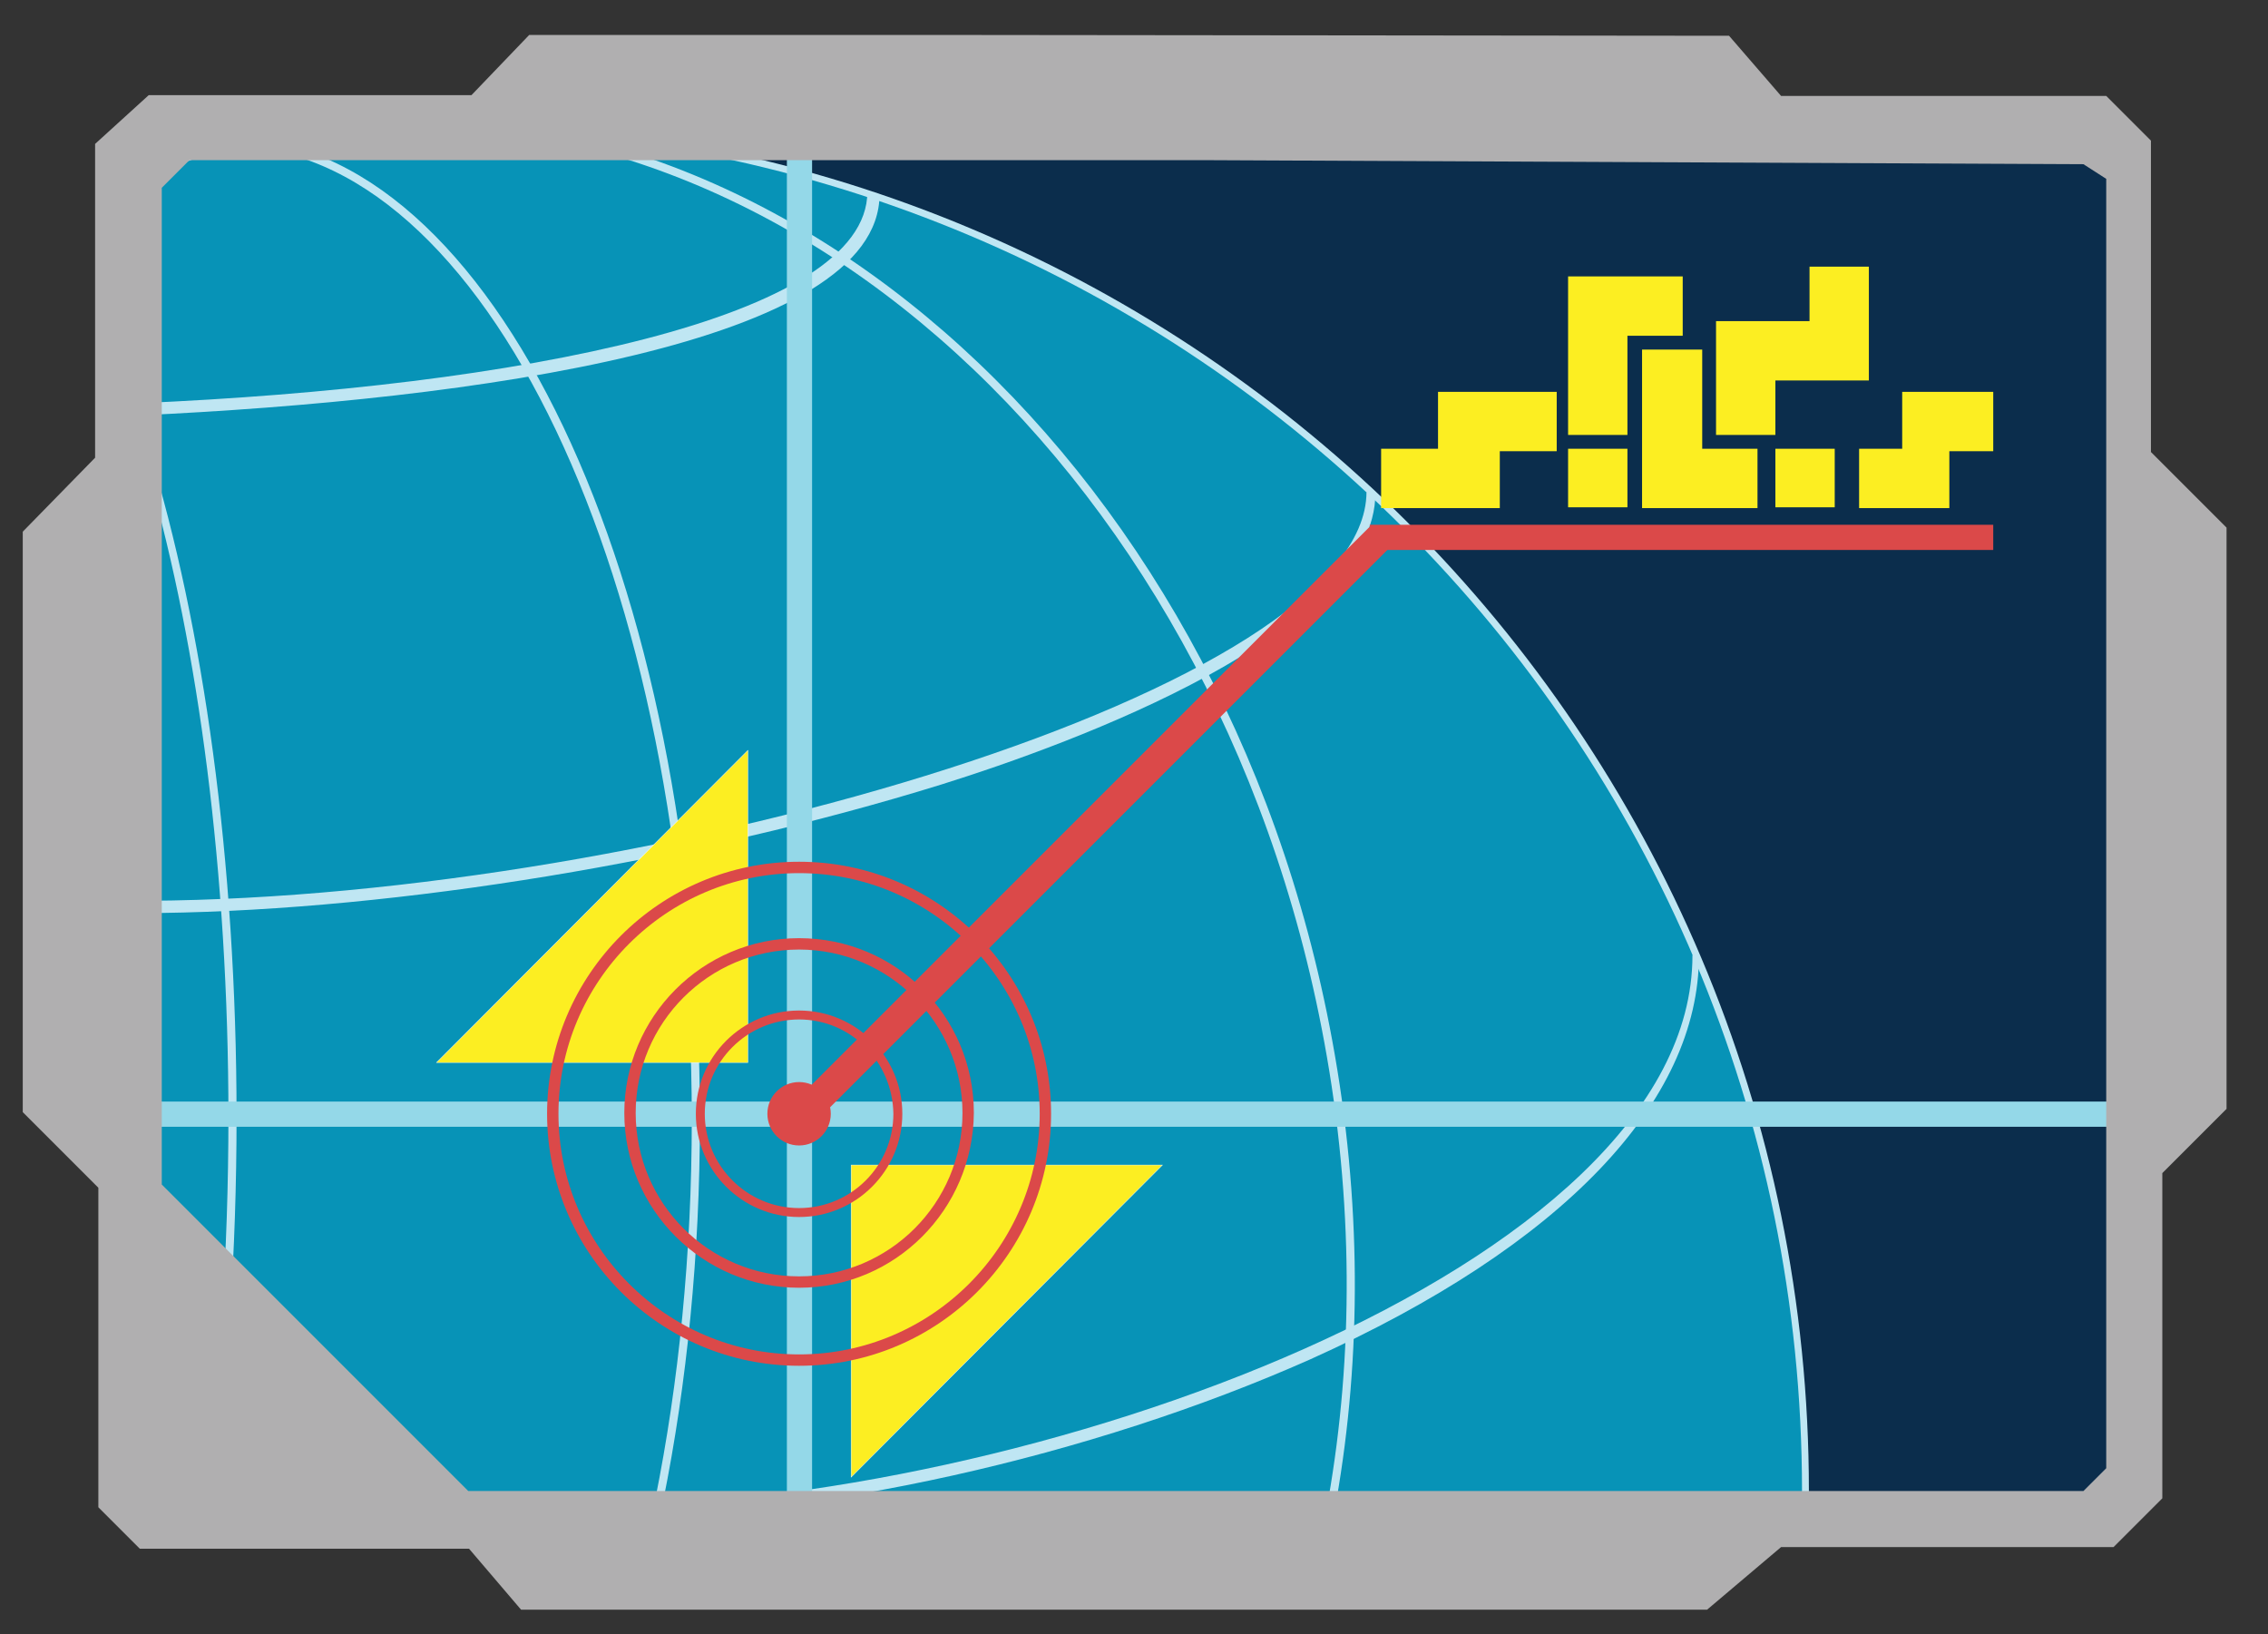 <?xml version="1.0" encoding="utf-8"?>
<!-- Generator: Adobe Illustrator 16.0.0, SVG Export Plug-In . SVG Version: 6.00 Build 0)  -->
<!DOCTYPE svg PUBLIC "-//W3C//DTD SVG 1.1//EN" "http://www.w3.org/Graphics/SVG/1.1/DTD/svg11.dtd">
<svg version="1.1" xmlns="http://www.w3.org/2000/svg" xmlns:xlink="http://www.w3.org/1999/xlink" x="0px" y="0px" width="279px"
	 height="201px" viewBox="0 0 279 201" style="enable-background:new 0 0 279 201;" xml:space="preserve">
<rect x="0" y="0" width="279" height="201" fill="#333333" stroke="none"/>
<style type="text/css">
<![CDATA[
	.st0{fill:none;stroke:#DB4949;stroke-width:3.557;stroke-miterlimit:10;}
	.st1{opacity:0.7;fill:none;stroke:#BFE6F3;stroke-width:1.036;stroke-miterlimit:10;}
	.st2{fill:none;stroke:#BFE6F3;stroke-width:0.744;stroke-miterlimit:10;}
	.st3{fill:#B0AFB0;}
	.st4{fill:#FCEE22;stroke:#FFFFFF;stroke-width:4.757866e-02;stroke-miterlimit:10;}
	.st5{fill:#BFE6F3;}
	.st6{fill:none;stroke:#BFE6F3;stroke-width:1.5;stroke-miterlimit:10;}
	.st7{fill:none;stroke:#BFE6F3;stroke-miterlimit:10;}
	.st8{fill:#94D8E8;}
	.st9{fill:none;stroke:#DB4949;stroke-width:3.099;stroke-miterlimit:10;}
	.st10{fill:#FCEE22;}
	.st11{fill:none;stroke:#84C6DB;stroke-width:2;stroke-miterlimit:10;}
	.st12{opacity:0.7;fill:none;stroke:#BFE6F3;stroke-miterlimit:10;}
	.st13{fill:#0793B7;stroke:#BFE6F3;stroke-width:0.847;stroke-miterlimit:10;}
	.st14{fill:#0B2D4C;}
	.st15{fill:#DB4949;}
]]>
</style>
<g id="BG">
	<rect x="17" y="17.5" class="st14" width="245.9" height="169.9"/>
</g>
<g id="sphere">
	<path class="st11" d="M-26,68"/>
	<path class="st11" d="M-26,68"/>
	<path class="st1" d="M14,55.3"/>
	<path class="st12" d="M79.3,187.4"/>
	<path class="st12" d="M37,14.5"/>
	<path class="st2" d="M196.9,187.4"/>
	<path class="st2" d="M208.5,151.9"/>
	<path class="st13" d="M17,187.4h205c0-1.3,0.1-2.7,0.1-4c0-92.8-75.2-168-168-168c-12.7,0-25.1,1.4-37,4.1V187.4z"/>
	<g>
		<g>
			<path class="st5" d="M72.8,186.8v-1.5c53.2,0,135.4-29.1,135.4-67.8h0.8c0,18-16.7,35.7-47.8,49.7
				C134.2,179.2,100.3,186.8,72.8,186.8z"/>
		</g>
		<g>
			<path class="st6" d="M72.8,144"/>
		</g>
		<g>
			<path class="st6" d="M-63.2,117.5"/>
		</g>
	</g>
	<path class="st5" d="M106.7,23.6c0,15.6-43.1,24-89.7,26v1.5c41.2-1.9,91.2-8.8,91.2-27.2L106.7,23.6z"/>
	<g>
		<path class="st5" d="M168.1,60.5c0,24.1-87.2,49.9-149.8,50.3c0.5,0,1,0,1.5,0v1.5c29.2-0.4,65.7-6.4,96-15.8
			c16.3-5.1,53.4-18.7,53.4-35.9H168.1z"/>
		<path class="st5" d="M16.9,112.2L16.9,112.2c0.5,0,1,0,1.5,0C17.8,112.3,17.3,112.2,16.9,112.2z"/>
	</g>
	<path class="st5" d="M18.3,58.4c6.1,21.3,9.8,48.9,9.8,79c0,16.7-1.1,32.5-3.2,47h1c2.1-14.5,3.2-30.4,3.2-47
		c0-31.6-4.1-60.4-10.8-82.2V58.4z"/>
	<path class="st7" d="M16.9,184.5h64.2c2.9-14.4,4.5-30.2,4.5-46.8c0-66.4-25.6-120.2-57.3-120.2c-3.9,0-7.7,0.8-11.4,2.4V184.5z"/>
	<path class="st7" d="M17,184.5h146.9c3.1-17.7,3.1-36.9-0.5-56.4C150.1,55.8,92.6,5.8,34.8,16.3c-6.2,1.1-12.1,2.9-17.8,5.3V184.5z
		"/>
</g>
<g id="Layer_5">
	<polygon class="st4" points="143,143.3 104.7,181.7 104.7,143.3 	"/>
	<polygon class="st4" points="53.7,130.7 92,92.3 92,130.7 	"/>
</g>
<g id="target">
	<g>
		<polygon class="st8" points="266.8,135.5 99.9,135.5 99.9,14.5 96.8,14.5 96.8,135.5 14,135.5 14,138.6 96.8,138.6 96.8,193.3 
			99.9,193.3 99.9,138.6 266.8,138.6 		"/>
	</g>
	<circle class="st15" cx="98.3" cy="137" r="3.9"/>
	<g>
		<path class="st15" d="M98.3,149.7c-7,0-12.7-5.7-12.7-12.7c0-7,5.7-12.7,12.7-12.7S111,130,111,137
			C111,144,105.3,149.7,98.3,149.7z M98.3,125.4c-6.4,0-11.6,5.2-11.6,11.6c0,6.4,5.2,11.6,11.6,11.6s11.6-5.2,11.6-11.6
			C109.8,130.6,104.7,125.4,98.3,125.4z"/>
	</g>
	<g>
		<path class="st15" d="M98.3,158.4c-11.8,0-21.5-9.6-21.5-21.5c0-11.8,9.6-21.5,21.5-21.5s21.5,9.6,21.5,21.5
			C119.7,148.8,110.1,158.4,98.3,158.4z M98.3,116.8c-11.1,0-20.1,9-20.1,20.1c0,11.1,9,20.1,20.1,20.1s20.1-9,20.1-20.1
			C118.4,125.9,109.4,116.8,98.3,116.8z"/>
	</g>
	<g>
		<path class="st15" d="M98.3,168c-17.1,0-31-13.9-31-31c0-17.1,13.9-31,31-31s31,13.9,31,31C129.3,154.1,115.4,168,98.3,168z
			 M98.3,107.4c-16.3,0-29.6,13.3-29.6,29.6c0,16.3,13.3,29.6,29.6,29.6c16.3,0,29.6-13.3,29.6-29.6
			C127.9,120.7,114.6,107.4,98.3,107.4z"/>
	</g>
	<line class="st0" x1="98.3" y1="137.5" x2="169.7" y2="66.1"/>
	<line class="st9" x1="168.5" y1="66.1" x2="245.2" y2="66.1"/>
	<rect x="192.9" y="55.2" class="st10" width="7.3" height="7.2"/>
	<rect x="218.4" y="55.2" class="st10" width="7.3" height="7.2"/>
	<polygon class="st10" points="222.6,32.8 222.6,39.5 218.4,39.5 211.1,39.5 211.1,46.8 211.1,53.5 218.4,53.5 218.4,46.8 
		222.6,46.8 229,46.8 229.9,46.8 229.9,32.8 	"/>
	<polygon class="st10" points="207,34 200.2,34 192.9,34 192.9,41.3 192.9,53.5 200.2,53.5 200.2,41.3 207,41.3 	"/>
	<polygon class="st10" points="216.2,62.5 209.4,62.5 202,62.5 202,55.2 202,43 209.4,43 209.4,55.2 216.2,55.2 	"/>
	<polygon class="st10" points="191.5,48.2 176.9,48.2 176.9,55.2 169.9,55.2 169.9,62.5 184.5,62.5 184.5,55.5 191.5,55.5 	"/>
	<polygon class="st10" points="245.2,48.2 234,48.2 234,55.2 228.7,55.2 228.7,62.5 239.8,62.5 239.8,55.5 245.2,55.5 	"/>
</g>
<g id="grayContainer">
	<path class="st3" d="M264.6,55.6V17.3l-5.5-5.5h-40l-6.4-7.4l-95.3-0.1H65.1L58,11.7H18.3l-6.6,6v38.6l-8.9,9.1v71.4l9.3,9.3v39.3
		l5.1,5.1h40.5l6.4,7.5H210l9.1-7.7H260l6-6v-40l7.9-7.9V64.9L264.6,55.6z M259.1,180.6l-2.8,2.8H57.6l-37.7-37.7V23.1l3.4-3.4h125
		l108,0.5l2.8,1.8V180.6z"/>
</g>
</svg>
